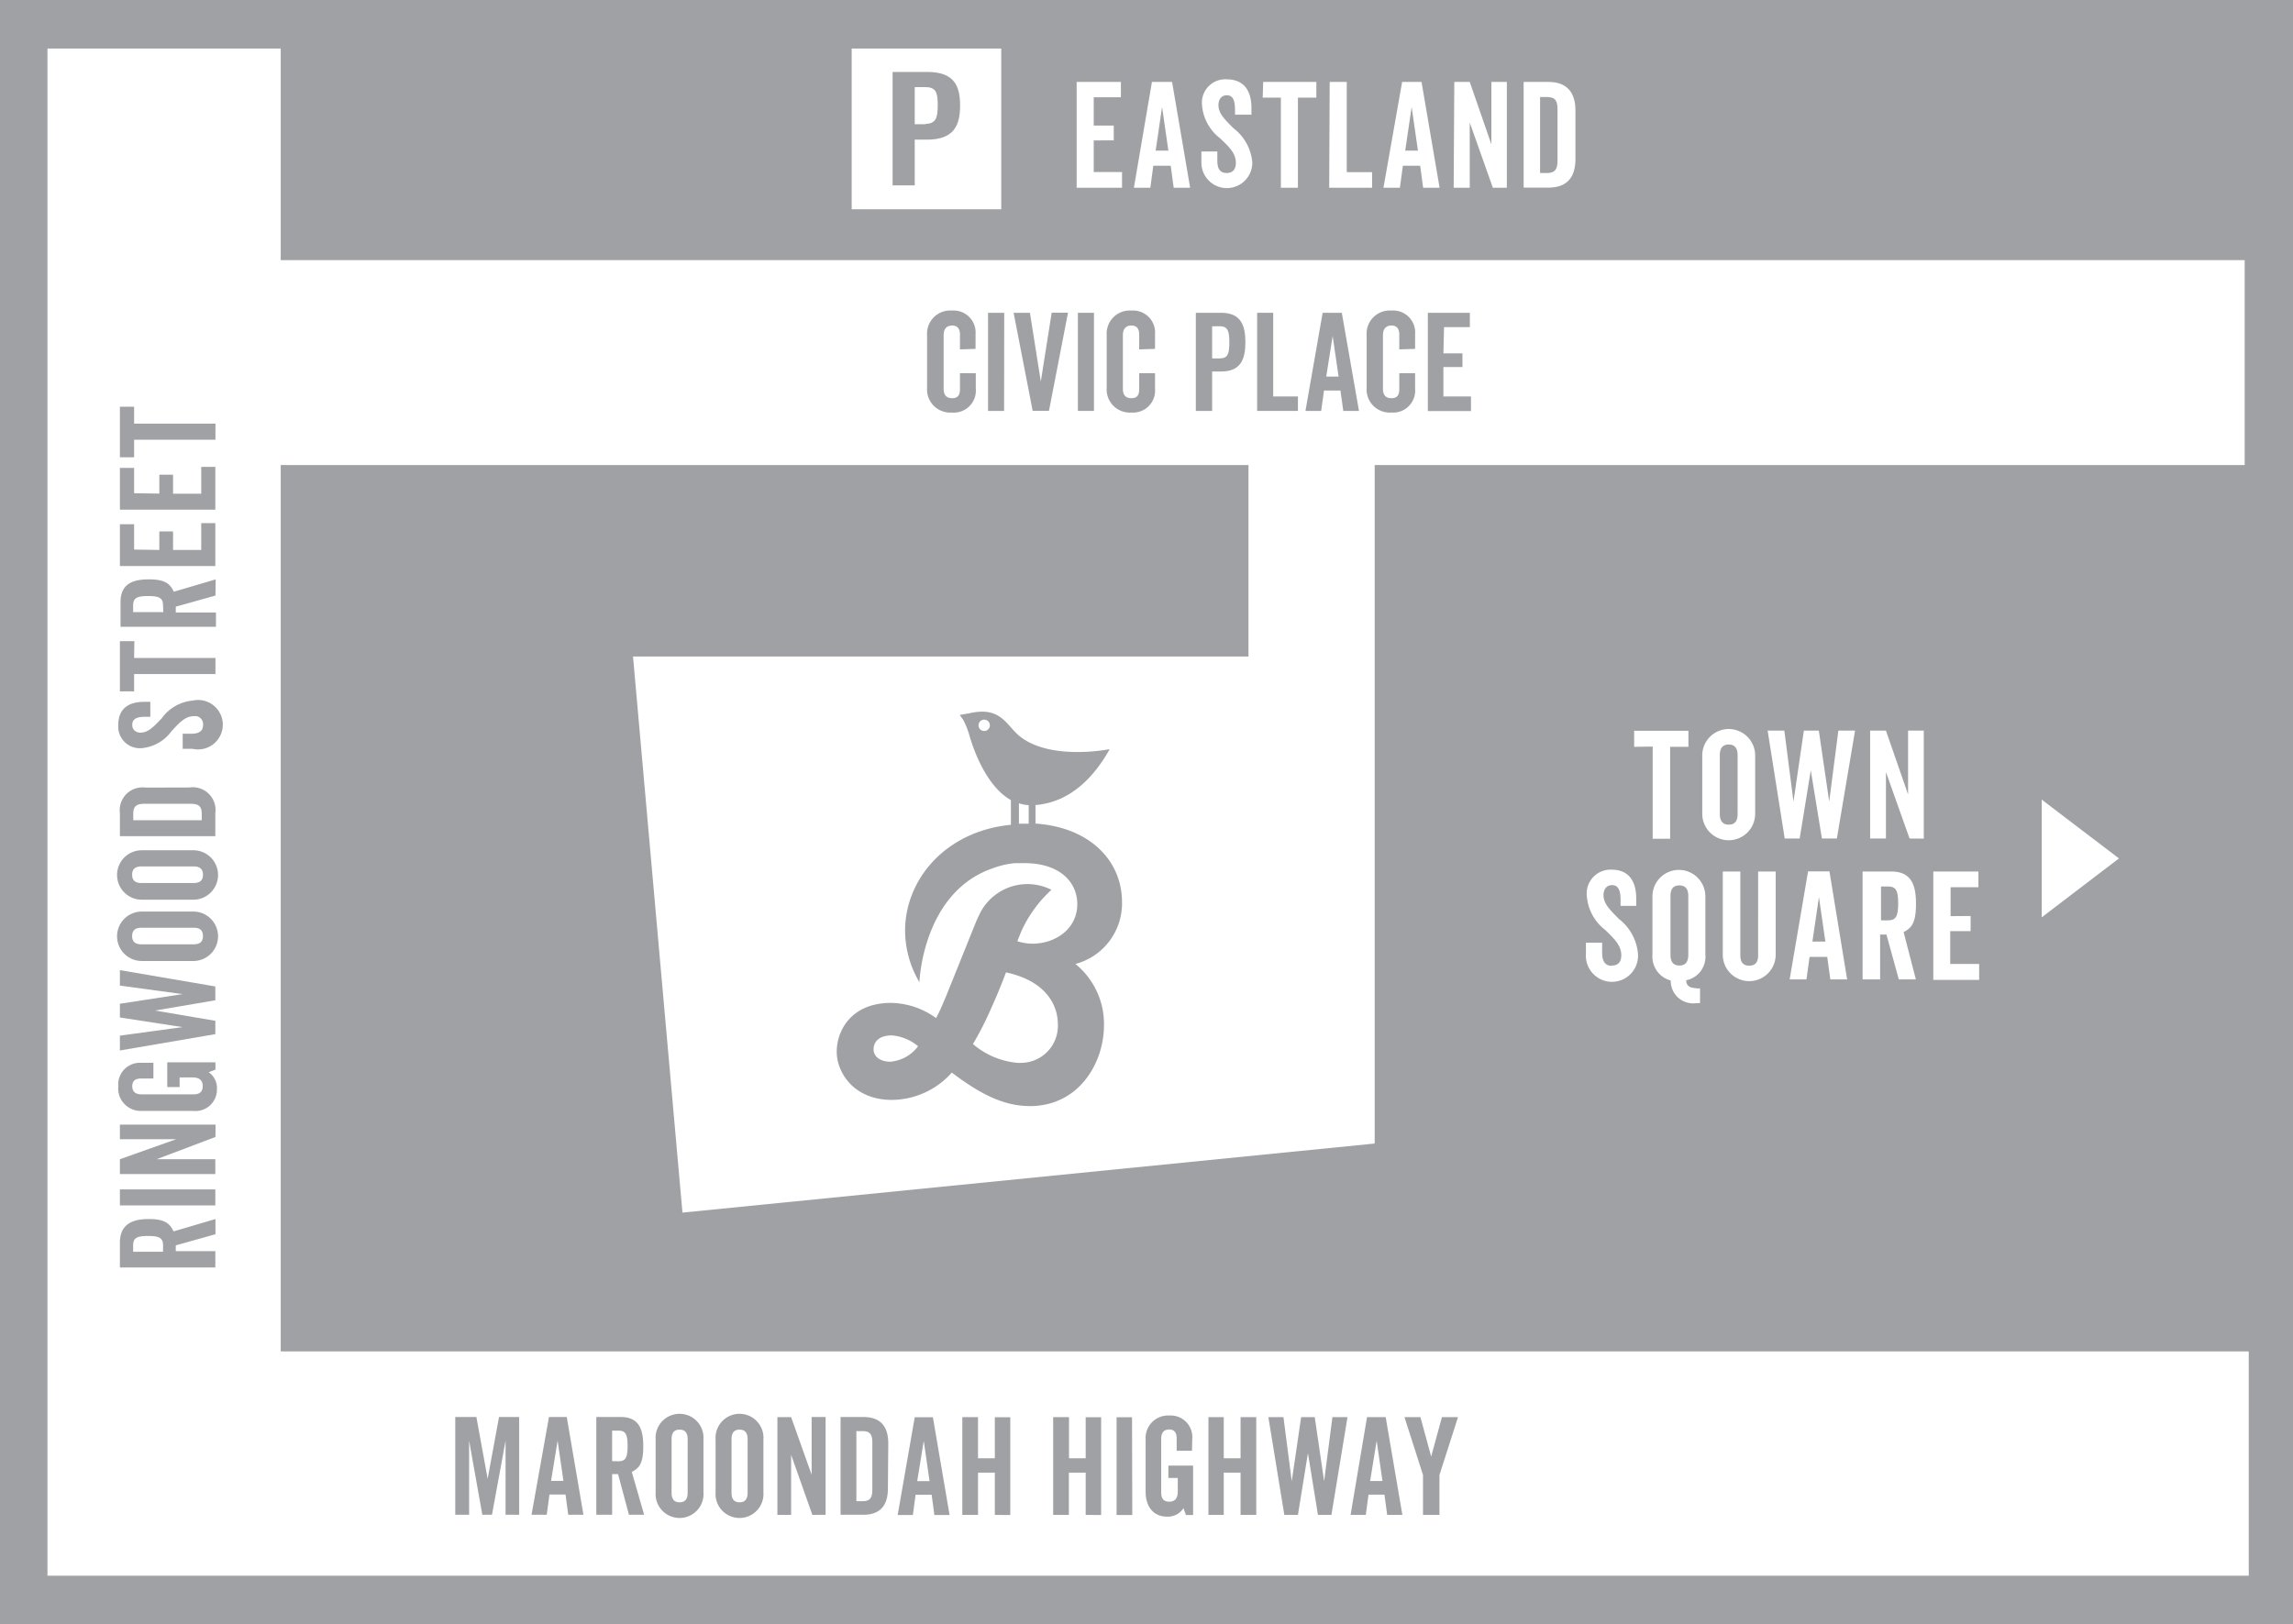 <svg id="Layer_1" data-name="Layer 1" xmlns="http://www.w3.org/2000/svg" xmlns:xlink="http://www.w3.org/1999/xlink" viewBox="0 0 185.5 131.43"><defs><style>.cls-1{fill:none;}.cls-2{clip-path:url(#clip-path);}.cls-3{fill:#9fa1a4;}</style><clipPath id="clip-path"><rect class="cls-1" width="185.5" height="131.43"/></clipPath></defs><title>map</title><g class="cls-2"><path class="cls-3" d="M116.45,122.58v-3.23l1.5-4.68h-1.3l-.87,3.19-.87-3.19h-1.29l1.5,4.68v3.23Zm-5.08-6,.47,3.26h-1Zm-2.11,6h1.23l.22-1.64H112l.22,1.64h1.23l-1.35-7.91h-1.51Zm-4-7.91-.76,5.19-.67-5.19h-1.22l1.29,7.91H105l.81-5,.81,5h1.09l1.3-7.91h-1.22l-.67,5.19-.76-5.19Zm-3.63,7.91v-7.91h-1.27V118H99v-3.33H97.76v7.91H99v-3.42h1.36v3.42Zm-5.18-6.12a1.75,1.75,0,0,0-1.85-1.92,1.82,1.82,0,0,0-1.92,1.95v4.23c0,1.13.58,2,1.74,2a1.48,1.48,0,0,0,1.32-.69l.2.56h.58v-4h-2v1h.76v1.09c0,.53-.21.83-.69.83s-.65-.27-.65-.76v-4.32c0-.47.19-.76.64-.76s.61.28.61.72v1h1.24Zm-4.87-1.78H90.33v7.91H91.6Zm-2.5,7.91v-7.91H87.83V118H86.48v-3.33H85.2v7.91h1.27v-3.42h1.36v3.42Zm-7.35,0v-7.91H80.48V118H79.12v-3.33H77.85v7.91h1.27v-3.42h1.36v3.42Zm-7-6,.47,3.26h-1Zm-2.11,6h1.23l.22-1.64h1.3l.22,1.64h1.23l-1.35-7.91H74Zm-3.34-6.79h.51c.62,0,.78.31.78.93v3.81c0,.62-.16.93-.78.93h-.51Zm2.58,1c0-1.24-.51-2.14-2-2.14H68v7.91h1.83c1.51,0,2-.9,2-2.14Zm-5.07,5.77v-7.91H65.66v4.67L64,114.67H62.89v7.91H64v-4.86l1.72,4.86Zm-6.31-1.78c0,.42-.14.77-.65.77s-.65-.35-.65-.77v-4.34c0-.42.14-.77.65-.77s.65.35.65.77Zm1.28-4.31a1.94,1.94,0,1,0-3.87,0v4.27a1.94,1.94,0,1,0,3.87,0Zm-6.13,4.31c0,.42-.14.77-.65.77s-.65-.35-.65-.77v-4.34c0-.42.14-.77.65-.77s.65.35.65.77Zm1.28-4.31a1.94,1.94,0,1,0-3.87,0v4.27a1.94,1.94,0,1,0,3.87,0Zm-7.39,1.75v-2.47h.5c.58,0,.75.27.75,1.24s-.17,1.24-.75,1.24Zm2.59,4.34-1-3.47c.65-.32.93-.77.93-2.07s-.3-2.37-1.8-2.37h-2v7.91h1.28v-3.29H50l.88,3.29Zm-7-6,.47,3.26h-1Zm-2.11,6h1.23l.22-1.64h1.3l.22,1.64h1.23l-1.35-7.91H44.41Zm-1,0v-7.91H40.37l-.92,5-.91-5H36.83v7.91h1.12v-6l1.07,6h.78l1.1-6v6Z"/><path class="cls-3" d="M10.85,32.91H9.7V37h1.15V35.58h6.58v-1.3H10.85Zm0,7V37.86H9.7v3.38h7.72V37.78H16.28v2.17H14V38.41H12.89v1.53Zm0,4.56V42.42H9.7V45.8h7.72V42.33H16.28V44.5H14V43H12.89V44.5Zm2.36,5.06H10.77V49c0-.59.27-.77,1.21-.77s1.21.18,1.21.77Zm4.24-2.65-3.39,1c-.31-.67-.75-1-2-1s-2.31.31-2.31,1.84v2h7.72V49.56H14.22v-.47l3.21-.9Zm-6.58,5H9.7v4.06h1.15V54.54h6.58v-1.3H10.85Zm.55,7.41c-.4,0-.72-.2-.72-.64S11,58,11.73,58h.43V56.79h-.49c-1.44,0-2.1.7-2.1,1.85a1.75,1.75,0,0,0,1.87,1.9,3.35,3.35,0,0,0,2.43-1.37c.62-.67,1.1-1.22,1.82-1.22a.65.65,0,0,1,.74.7c0,.51-.34.72-.94.72h-.71v1.22h.8a2,2,0,1,0,0-3.9,3.45,3.45,0,0,0-2.5,1.44c-.66.69-1.1,1.15-1.7,1.15m-.6,7.09v-.53c0-.63.3-.8.91-.8h3.72c.61,0,.91.16.91.8v.53Zm1-2.64A1.84,1.84,0,0,0,9.7,65.79v1.87h7.72V65.79a1.84,1.84,0,0,0-2.09-2.07Zm3.89,6.38c.41,0,.75.14.75.67s-.34.67-.75.67H11.44c-.41,0-.75-.14-.75-.67s.34-.67.75-.67Zm-4.2-1.31a2,2,0,0,0,0,4h4.17a2,2,0,0,0,0-4Zm4.2,6.27c.41,0,.75.14.75.67s-.34.67-.75.67H11.44c-.41,0-.75-.14-.75-.67s.34-.67.75-.67Zm-4.2-1.31a2,2,0,0,0,0,4h4.17a2,2,0,0,0,0-4ZM9.7,82.33l5.07.78L9.7,83.8V85l7.72-1.32V82.6l-4.88-.83,4.88-.83V79.82L9.7,78.5v1.25l5.07.69-5.07.78ZM11.44,86a1.75,1.75,0,0,0-1.87,1.89,1.82,1.82,0,0,0,1.9,2h4.13a1.74,1.74,0,0,0,1.95-1.78,1.54,1.54,0,0,0-.67-1.35l.55-.21v-.59h-3.9v2h1v-.78h1.06c.51,0,.81.22.81.7s-.27.67-.74.67H11.44c-.46,0-.74-.2-.74-.66s.28-.62.71-.62h1V86Zm6,5H9.7v1.18h4.56L9.7,93.8V95h7.72V93.8H12.67L17.43,92ZM9.7,97.54h7.72v-1.3H9.7Zm3.49,3.75H10.77v-.51c0-.59.27-.77,1.21-.77s1.21.18,1.21.77Zm4.24-2.65-3.39,1c-.31-.67-.75-1-2-1S9.7,99,9.7,100.56v2h7.72v-1.32H14.22v-.47l3.21-.9Z"/></g><polygon class="cls-3" points="113.68 12.19 114.71 12.19 114.2 8.66 113.68 12.19"/><polygon class="cls-3" points="93.49 12.19 94.52 12.19 94.01 8.66 93.49 12.19"/><g class="cls-2"><path class="cls-3" d="M74.89,10.05H74v-3h.86c.9,0,1,.49,1,1.48s-.14,1.49-1,1.49M75,5.82H72.21V15H74v-3.7h1c2.16,0,2.67-1.14,2.67-2.75S77.2,5.82,75,5.82"/><path class="cls-3" d="M126,13V8.85c0-.68-.17-1-.85-1h-.56V14h.56c.67,0,.85-.33.85-1"/><path class="cls-3" d="M135.86,71.64c-.57,0-.72.39-.72.85v4.79c0,.46.16.85.72.85s.72-.39.72-.86V72.49c0-.46-.16-.85-.72-.85"/><path class="cls-3" d="M152.73,71.73h-.56v2.74h.56c.64,0,.83-.31.83-1.37s-.19-1.37-.83-1.37"/><path class="cls-3" d="M139.85,66.73c.57,0,.72-.39.72-.85V61.09c0-.46-.16-.85-.72-.85s-.72.39-.72.85v4.79c0,.46.16.85.72.85"/></g><polygon class="cls-3" points="146.62 76.19 147.67 76.19 147.15 72.59 146.62 76.19"/><path class="cls-3" d="M139.37,70.52h1.42v6.77c0,.46.15.85.72.85s.72-.39.72-.85V70.52h1.42v6.73a2.14,2.14,0,1,1-4.28,0Zm-1.66-4.67V61.13a2.14,2.14,0,1,1,4.28,0v4.72a2.14,2.14,0,1,1-4.28,0M130.4,78.13c.38,0,.76-.18.76-.83,0-.81-.59-1.36-1.31-2.06a3.83,3.83,0,0,1-1.48-2.75,1.93,1.93,0,0,1,2-2.12c1.24,0,2,.74,2,2.37v.56H131.1v-.48c0-.88-.24-1.2-.69-1.2s-.69.36-.69.81c0,.68.5,1.17,1.24,1.92a4,4,0,0,1,1.55,2.84,2.11,2.11,0,1,1-4.21,0v-.91h1.31v.8c0,.68.23,1.07.78,1.07m1.81-17.72v-1.3h4.39v1.3h-1.48v7.44h-1.41V60.41Zm5,19.55h.33v1.19h-.3a1.81,1.81,0,0,1-2.07-1.83,2,2,0,0,1-1.48-2.07V72.53a2.14,2.14,0,1,1,4.28,0v4.7a1.94,1.94,0,0,1-1.55,2.09c0,.46.33.63.78.63m12.24-.7h-1.36l-.25-1.82h-1.43l-.25,1.82h-1.36l1.49-8.74H148Zm-.83-11.4h-1.21l-.9-5.52-.9,5.52h-1.21L143,59.12h1.35l.74,5.74.84-5.74h1.21l.84,5.74.74-5.74h1.35Zm5.88,0-1.91-5.38v5.38h-1.28V59.12h1.28l1.79,5.16V59.12h1.27v8.74Zm.51,11.4h-1.38l-1-3.63h-.51v3.63h-1.42V70.52H153c1.65,0,2,1.13,2,2.61s-.31,1.94-1,2.29Zm4.43-5.13v1.22h-1.65V78h2.34v1.29H156.4V70.52h3.65v1.27h-2.25v2.34Zm12-4.66-6.25,4.77V64.7ZM111.21,37.63v54.9l-56,5.59-4-45H101V37.63H22.71v71.72H181.92V127.5H3.84V3.93H22.71V21.05H181.59V37.63ZM68.9,3.93H81v13H68.9Zm18.2,2.7h3.58V7.87h-2.2v2.29H90.1v1.2H88.48v2.56h2.29v1.27H87.1Zm6.09,0h1.63l1.46,8.56H94.95l-.24-1.78H93.3l-.24,1.78H91.73Zm4,5.63h1.29V13c0,.66.22,1,.76,1,.37,0,.74-.18.74-.82,0-.8-.58-1.33-1.29-2a3.75,3.75,0,0,1-1.45-2.69,1.89,1.89,0,0,1,2-2.07c1.22,0,2,.72,2,2.32v.54H99.91V8.88c0-.87-.23-1.17-.67-1.17s-.67.36-.67.79c0,.67.49,1.15,1.22,1.88a3.87,3.87,0,0,1,1.52,2.78,2.06,2.06,0,1,1-4.12,0Zm5-5.63h4.3V7.9H105v7.29h-1.38V7.9h-1.47Zm5.38,0h1.38v7.3H111v1.26h-3.47Zm5.86,0H115l1.46,8.56h-1.33l-.24-1.78h-1.4l-.24,1.78h-1.33Zm4.22,0h1.25l1.75,5.05V6.63h1.25v8.56h-1.13l-1.87-5.27v5.27H117.6Zm5.61,0h2c1.63,0,2.19,1,2.19,2.31v3.93c0,1.34-.56,2.31-2.19,2.31h-2ZM0,0V131.43H185.5V0"/><path class="cls-3" d="M90.77,73c0-3.37-2.62-6.06-7-6.36V65.14c3-.24,4.89-2.53,6-4.52,0,0-5.33,1.07-7.67-1.41-.84-.89-1.45-2-3.65-1.5l-.81.14.29.41a6.84,6.84,0,0,1,.51,1.3c.47,1.62,1.55,4.18,3.34,5.18v2c-5.3.51-8.56,4.44-8.56,8.57a8.29,8.29,0,0,0,1.16,4.17s.23-7.27,5.95-9.23a6.93,6.93,0,0,1,1.81-.41h0c.23,0,.46,0,.71,0,2.92,0,4.3,1.56,4.3,3.32,0,2.51-2.76,3.7-4.85,3l.3-.75A10.33,10.33,0,0,1,85.06,72a4.3,4.3,0,0,0-5.83,2l-.23.49-2.44,6.06c-.18.43-.45,1.11-.83,1.83a6.39,6.39,0,0,0-3.64-1.23c-3.24,0-4.4,2.26-4.4,3.95S69.08,89,72.15,89A6.54,6.54,0,0,0,77,86.79c2.16,1.63,4.1,2.71,6.31,2.71,4,0,6-3.52,6-6.54A6.25,6.25,0,0,0,87,78,5.07,5.07,0,0,0,90.77,73ZM79.62,59.15a.46.46,0,1,1,.46-.46A.46.46,0,0,1,79.62,59.15Zm2.81,7.52V65a3.11,3.11,0,0,0,.79.15v1.5h-.79ZM72,85.91c-.65,0-1.33-.33-1.33-1s.53-1.13,1.46-1.13a3.75,3.75,0,0,1,2.14.88A3.12,3.12,0,0,1,72,85.91Zm10.43.1a6.39,6.39,0,0,1-3.72-1.53A25.21,25.21,0,0,0,80,82c.5-1.11,1-2.26,1.38-3.32,3.92.85,4.2,3.42,4.2,4.17A3,3,0,0,1,82.45,86Z"/><path class="cls-3" d="M77.66,28.27v-1.2c0-.44-.18-.73-.63-.73s-.69.29-.69.76v4.36c0,.48.2.76.69.76s.63-.29.63-.73V30.2h1.28v1.25A1.78,1.78,0,0,1,77,33.38a1.87,1.87,0,0,1-2-2V27.13a1.87,1.87,0,0,1,2-2,1.78,1.78,0,0,1,1.92,1.93v1.17Z"/><path class="cls-3" d="M81.23,33.25H79.93V25.31h1.31Z"/><path class="cls-3" d="M84.2,30.87l.88-5.57H86.4l-1.54,7.94H83.54L82,25.31h1.32Z"/><path class="cls-3" d="M88.5,33.25H87.2V25.31H88.5Z"/><path class="cls-3" d="M92.16,28.27v-1.2c0-.44-.18-.73-.63-.73s-.69.29-.69.76v4.36c0,.48.2.76.69.76s.63-.29.63-.73V30.2h1.28v1.25a1.78,1.78,0,0,1-1.91,1.93,1.87,1.87,0,0,1-2-2V27.13a1.87,1.87,0,0,1,2-2,1.78,1.78,0,0,1,1.91,1.93v1.17Z"/><path class="cls-3" d="M98.8,30.06h-.74v3.19H96.74V25.31H98.8c1.57,0,1.95,1,1.95,2.38S100.37,30.06,98.8,30.06Zm-.11-3.66h-.63V29h.63c.66,0,.76-.42.76-1.29S99.35,26.4,98.69,26.4Z"/><path class="cls-3" d="M103,32.08h2v1.17h-3.3V25.31H103Z"/><path class="cls-3" d="M107,25.31h1.55l1.39,7.94h-1.27l-.23-1.65h-1.33l-.23,1.65h-1.27Zm.29,5.16h1l-.48-3.28Z"/><path class="cls-3" d="M113.2,28.27v-1.2c0-.44-.18-.73-.63-.73s-.69.29-.69.76v4.36c0,.48.2.76.69.76s.63-.29.63-.73V30.2h1.28v1.25a1.78,1.78,0,0,1-1.92,1.93,1.87,1.87,0,0,1-2-2V27.13a1.87,1.87,0,0,1,2-2,1.78,1.78,0,0,1,1.92,1.93v1.17Z"/><path class="cls-3" d="M116.77,28.59h1.54V29.7h-1.54v2.38H119v1.18h-3.49V25.31h3.4v1.16h-2.09Z"/></svg>